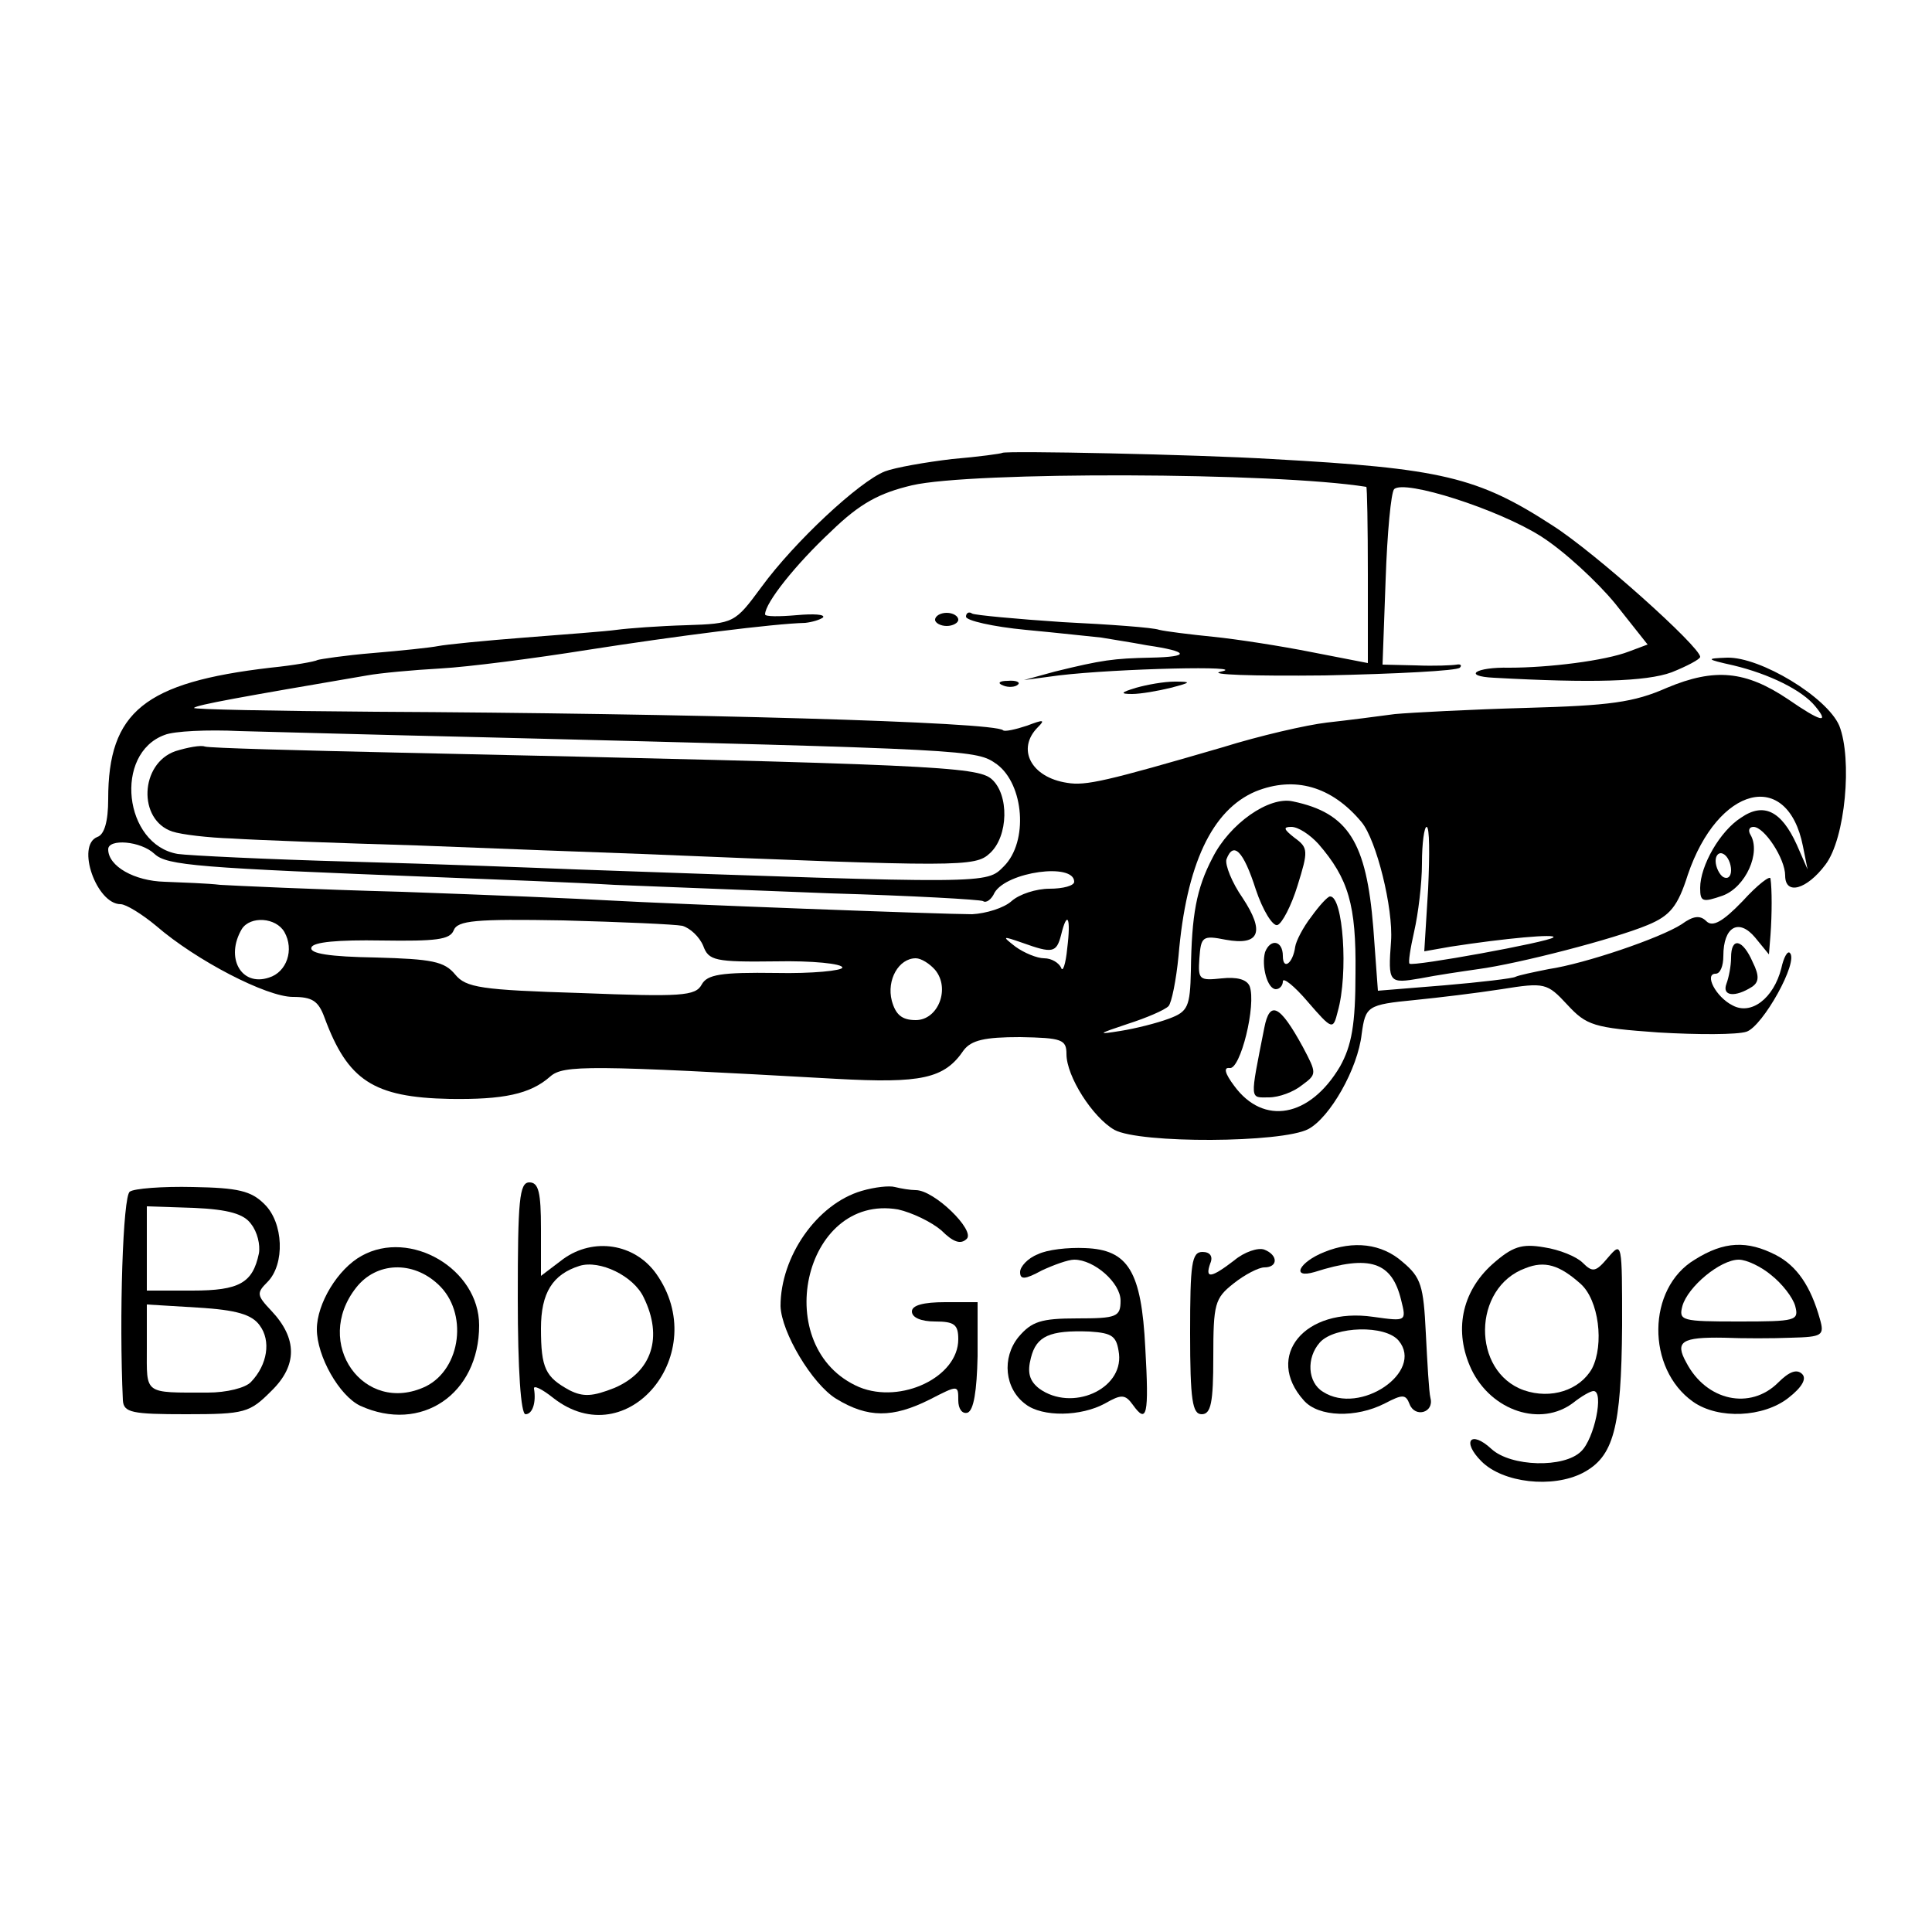 <?xml version="1.0" standalone="no"?>
<!DOCTYPE svg PUBLIC "-//W3C//DTD SVG 20010904//EN"
 "http://www.w3.org/TR/2001/REC-SVG-20010904/DTD/svg10.dtd">
<svg version="1.0" xmlns="http://www.w3.org/2000/svg"
 width="250pt" height="250pt" viewBox="0 0 250 250"
 preserveAspectRatio="xMidYMid meet">
<g transform="translate(0,250) scale(0.1,-0.1)"
fill="#000000" stroke="none">
<path d="M1297 1914 c-1 -1 -30 -5 -65 -8 -34 -4 -74 -11 -87 -16 -33 -13
-117 -91 -160 -150 -34 -46 -35 -47 -97 -49 -35 -1 -75 -4 -90 -6 -14 -2 -68
-6 -119 -10 -52 -4 -102 -9 -112 -11 -10 -2 -48 -6 -84 -9 -37 -3 -69 -8 -72
-9 -3 -2 -31 -7 -61 -10 -163 -19 -210 -57 -210 -170 0 -29 -5 -46 -14 -49
-28 -11 -1 -87 30 -87 7 0 28 -13 46 -28 52 -45 143 -92 177 -92 25 0 33 -5
41 -27 30 -81 63 -103 162 -105 69 -1 104 6 130 29 17 15 49 15 370 -3 110 -6
140 0 165 37 10 13 27 17 73 17 54 -1 60 -3 60 -22 0 -29 34 -82 62 -98 33
-18 217 -17 251 1 28 15 64 78 69 123 5 36 7 38 69 44 30 3 80 9 112 14 56 9
59 8 85 -20 25 -27 34 -30 118 -36 51 -3 102 -3 114 1 21 7 68 91 56 102 -3 3
-8 -6 -11 -20 -10 -39 -39 -61 -63 -48 -22 11 -37 41 -22 41 6 0 10 10 10 23
0 38 20 49 41 24 l18 -22 2 25 c2 27 2 60 0 73 0 5 -17 -8 -36 -29 -26 -27
-39 -34 -47 -26 -8 8 -17 7 -32 -4 -28 -18 -125 -51 -172 -58 -20 -4 -39 -8
-43 -10 -3 -2 -45 -7 -92 -11 l-86 -7 -6 82 c-9 110 -32 148 -104 163 -31 7
-82 -29 -104 -73 -21 -40 -27 -74 -28 -146 -1 -47 -4 -53 -28 -62 -16 -6 -44
-13 -63 -16 -31 -5 -30 -4 9 9 25 8 48 18 53 23 4 4 10 34 13 65 10 118 43
189 100 213 50 20 98 7 137 -40 19 -23 41 -111 38 -154 -4 -54 -3 -55 38 -48
20 4 54 9 75 12 52 7 176 39 219 57 29 12 39 24 52 65 39 115 129 138 149 37
l6 -30 -14 32 c-20 44 -43 55 -72 35 -27 -17 -53 -62 -53 -91 0 -18 3 -19 29
-10 30 11 50 56 36 79 -3 5 -2 10 4 10 14 0 41 -41 41 -63 0 -26 28 -18 52 14
26 34 35 137 18 180 -16 37 -102 89 -145 88 -28 -1 -28 -2 8 -10 46 -11 89
-32 106 -53 19 -23 7 -20 -35 9 -55 37 -95 41 -157 15 -43 -19 -74 -23 -182
-26 -71 -2 -148 -6 -170 -8 -22 -3 -61 -8 -88 -11 -26 -3 -87 -17 -135 -32
-151 -44 -177 -50 -201 -46 -47 7 -66 44 -38 72 10 10 7 10 -14 2 -15 -5 -29
-8 -31 -6 -10 11 -411 22 -812 24 -132 1 -237 3 -235 5 4 4 60 14 224 42 16 3
59 7 95 9 36 2 121 13 190 24 115 18 241 34 282 35 9 1 19 4 23 7 3 4 -12 5
-34 3 -23 -2 -41 -2 -41 1 0 15 40 65 85 107 38 37 63 50 105 60 77 18 470 17
588 -2 1 0 2 -51 2 -114 l0 -114 -72 14 c-40 8 -98 17 -128 20 -30 3 -62 7
-70 9 -8 3 -64 7 -125 10 -60 4 -113 9 -117 11 -4 3 -8 1 -8 -4 0 -5 35 -13
77 -17 43 -4 87 -9 98 -10 11 -2 38 -6 59 -10 55 -8 57 -15 5 -16 -48 -1 -63
-3 -124 -18 l-40 -11 45 6 c75 9 249 13 210 5 -19 -4 41 -6 134 -5 93 2 171 6
175 10 3 3 1 5 -4 4 -6 -1 -29 -2 -53 -1 l-43 1 4 110 c2 60 7 113 11 117 13
13 135 -26 190 -61 30 -19 73 -59 96 -87 l42 -53 -24 -9 c-31 -12 -104 -21
-155 -21 -44 1 -61 -11 -20 -13 127 -7 197 -5 230 7 20 8 37 17 37 20 0 13
-136 135 -191 170 -97 63 -144 74 -363 86 -99 6 -345 11 -349 8z m-672 -368
c638 -16 638 -16 665 -35 35 -26 41 -100 9 -132 -23 -23 -15 -23 -554 -4 -49
2 -180 7 -290 10 -110 3 -211 8 -225 10 -70 12 -83 130 -17 154 12 5 56 7 97
5 41 -1 183 -5 315 -8z m1081 -138 c39 -45 49 -79 48 -167 0 -67 -5 -94 -20
-121 -39 -66 -99 -77 -137 -25 -12 16 -14 24 -6 23 14 -3 35 82 26 106 -4 9
-17 12 -36 10 -29 -3 -31 -2 -29 26 2 28 4 30 34 24 44 -8 51 10 22 54 -14 20
-23 43 -21 50 9 24 22 11 38 -39 9 -27 22 -48 28 -46 6 2 18 25 26 51 14 45
14 49 -4 62 -14 11 -15 14 -4 14 9 0 24 -10 35 -22z m142 -58 l-5 -81 34 6
c71 11 138 17 133 12 -6 -6 -182 -38 -186 -34 -2 1 1 20 6 42 5 22 10 61 10
88 0 26 3 47 6 47 4 0 4 -36 2 -80z m-1648 45 c16 -15 56 -18 365 -30 77 -3
181 -7 230 -10 50 -2 176 -7 280 -11 105 -3 193 -8 197 -10 4 -3 11 2 15 11
16 27 103 39 103 14 0 -5 -14 -9 -32 -9 -17 0 -39 -7 -49 -16 -10 -9 -33 -16
-51 -17 -38 0 -384 13 -473 18 -33 2 -152 7 -265 11 -113 3 -218 8 -235 9 -16
2 -49 3 -72 4 -39 1 -73 20 -73 42 0 14 42 11 60 -6z m2040 -21 c0 -8 -4 -12
-10 -9 -5 3 -10 13 -10 21 0 8 5 12 10 9 6 -3 10 -13 10 -21z m-1872 -80 c13
-23 3 -52 -20 -59 -36 -12 -57 26 -35 63 11 17 44 15 55 -4z m515 8 c10 -3 22
-14 27 -26 7 -19 15 -21 94 -20 47 1 86 -3 86 -8 0 -4 -39 -8 -86 -7 -71 1
-89 -2 -96 -15 -8 -15 -27 -16 -156 -11 -130 4 -149 7 -163 24 -14 17 -30 20
-103 22 -59 1 -86 5 -83 13 2 7 34 10 91 9 70 -1 88 1 93 13 5 13 28 15 142
13 75 -2 144 -5 154 -7z m498 -29 c-2 -21 -6 -32 -8 -25 -3 6 -12 12 -22 12
-9 0 -26 7 -37 15 -18 14 -17 14 9 5 39 -14 44 -13 50 10 8 33 13 23 8 -17z
m-171 -28 c20 -24 4 -65 -25 -65 -18 0 -26 7 -31 25 -7 27 9 55 31 55 7 0 18
-7 25 -15z"/>
<path d="M227 1528 c-46 -16 -49 -89 -4 -104 12 -4 47 -8 77 -9 30 -2 138 -6
240 -9 102 -4 232 -9 290 -11 413 -17 432 -17 451 1 24 22 25 76 2 96 -19 16
-76 19 -763 34 -135 3 -249 6 -255 8 -5 2 -22 -1 -38 -6z"/>
<path d="M1697 1314 c-11 -14 -20 -32 -21 -39 -3 -22 -16 -31 -16 -12 0 20
-16 23 -23 5 -5 -18 3 -48 14 -48 5 0 9 5 9 10 0 6 15 -6 32 -26 32 -37 33
-37 39 -13 14 49 7 150 -10 149 -3 0 -14 -12 -24 -26z"/>
<path d="M1636 1170 c-19 -96 -19 -90 6 -90 13 0 32 7 43 16 19 14 19 15 1 49
-30 55 -43 61 -50 25z"/>
<path d="M1210 1698 c0 -4 7 -8 15 -8 8 0 15 4 15 8 0 5 -7 9 -15 9 -8 0 -15
-4 -15 -9z"/>
<path d="M1298 1613 c7 -3 16 -2 19 1 4 3 -2 6 -13 5 -11 0 -14 -3 -6 -6z"/>
<path d="M1470 1610 c-20 -6 -21 -8 -5 -8 11 0 34 4 50 8 27 7 27 8 5 8 -14 0
-36 -4 -50 -8z"/>
<path d="M2240 1261 c0 -11 -3 -26 -6 -34 -6 -16 11 -18 33 -4 9 6 10 14 1 32
-13 30 -28 33 -28 6z"/>
<path d="M168 958 c-9 -5 -14 -163 -9 -270 1 -16 12 -18 82 -18 76 0 82 2 110
30 34 33 34 68 0 104 -19 20 -19 23 -5 37 23 23 21 77 -4 101 -17 17 -34 21
-92 22 -40 1 -77 -2 -82 -6z m157 -42 c8 -10 12 -27 10 -38 -8 -38 -25 -48
-86 -48 l-59 0 0 55 0 54 61 -2 c45 -2 65 -8 74 -21z m11 -131 c15 -20 10 -51
-11 -73 -7 -8 -32 -14 -56 -14 -84 0 -79 -3 -79 58 l0 56 66 -4 c50 -3 70 -9
80 -23z"/>
<path d="M670 820 c0 -93 4 -150 10 -150 9 0 14 15 11 33 -1 5 10 0 25 -12 96
-75 206 58 133 161 -28 39 -81 47 -120 19 l-29 -22 0 61 c0 47 -3 60 -15 60
-13 0 -15 -23 -15 -150z m163 1 c25 -51 11 -96 -38 -117 -28 -11 -40 -12 -58
-3 -31 17 -37 28 -37 80 0 46 15 70 50 81 26 8 70 -13 83 -41z"/>
<path d="M1115 959 c-58 -17 -105 -85 -105 -149 1 -34 41 -101 72 -120 41 -25
73 -25 121 -1 37 19 37 19 37 -1 0 -11 5 -18 12 -16 8 3 12 28 13 73 l0 70
-42 0 c-28 0 -43 -4 -43 -12 0 -8 12 -13 30 -13 25 0 30 -4 30 -23 0 -49 -74
-84 -128 -62 -117 50 -73 251 50 230 18 -4 43 -16 56 -27 15 -15 25 -19 33
-11 11 11 -42 63 -66 63 -7 0 -19 2 -27 4 -7 2 -26 0 -43 -5z"/>
<path d="M468 875 c-31 -17 -58 -62 -58 -95 0 -35 29 -86 56 -99 79 -36 154
15 154 104 0 73 -89 125 -152 90z m99 -37 c39 -36 30 -109 -16 -132 -80 -38
-147 56 -90 128 26 33 73 35 106 4z"/>
<path d="M1343 877 c-13 -5 -23 -16 -23 -23 0 -10 6 -10 28 2 15 7 34 14 42
14 26 0 60 -30 60 -53 0 -21 -5 -23 -56 -23 -47 0 -59 -4 -76 -24 -22 -27 -18
-67 9 -87 22 -17 72 -16 103 1 21 12 26 12 36 -2 18 -25 21 -14 16 74 -5 99
-22 127 -78 129 -22 1 -49 -2 -61 -8z m105 -129 c5 -46 -61 -75 -103 -45 -13
10 -16 21 -11 40 7 28 24 36 76 34 30 -2 35 -6 38 -29z"/>
<path d="M1597 869 c-30 -23 -38 -24 -31 -4 4 9 0 15 -10 15 -14 0 -16 -15
-16 -105 0 -87 3 -105 15 -105 12 0 15 15 15 74 0 69 2 76 26 95 15 12 33 21
40 21 18 0 18 16 0 23 -8 3 -26 -3 -39 -14z"/>
<path d="M1714 880 c-33 -13 -44 -35 -13 -26 72 23 100 13 112 -36 7 -28 7
-28 -36 -22 -89 13 -141 -51 -90 -108 19 -22 68 -23 105 -4 23 12 27 12 32 -1
7 -18 32 -11 27 8 -2 8 -4 45 -6 84 -3 61 -6 72 -30 92 -27 24 -64 28 -101 13z
m96 -115 c33 -40 -50 -97 -98 -66 -20 12 -22 44 -4 64 19 21 85 23 102 2z"/>
<path d="M1931 864 c-40 -36 -50 -87 -27 -136 26 -54 90 -75 132 -43 10 8 22
15 26 15 14 0 1 -62 -16 -78 -22 -22 -91 -20 -116 3 -27 25 -39 10 -13 -16 28
-28 92 -35 131 -15 40 21 50 57 51 191 0 107 0 109 -18 88 -16 -19 -20 -20
-33 -7 -8 8 -30 17 -50 20 -29 5 -41 1 -67 -22z m114 -25 c24 -21 31 -79 15
-110 -16 -28 -53 -40 -88 -28 -68 24 -67 133 2 158 25 10 44 4 71 -20z"/>
<path d="M2193 870 c-62 -37 -63 -141 -2 -184 33 -23 91 -20 123 5 18 14 24
25 18 31 -7 7 -17 3 -31 -11 -36 -36 -93 -24 -119 26 -15 27 -6 33 49 32 24
-1 63 -1 87 0 40 1 43 3 37 24 -12 43 -30 69 -57 83 -37 19 -67 18 -105 -6z
m99 -20 c14 -11 28 -29 31 -40 5 -19 1 -20 -73 -20 -74 0 -78 1 -73 20 7 25
49 60 73 60 10 0 29 -9 42 -20z"/>
</g>
</svg>
